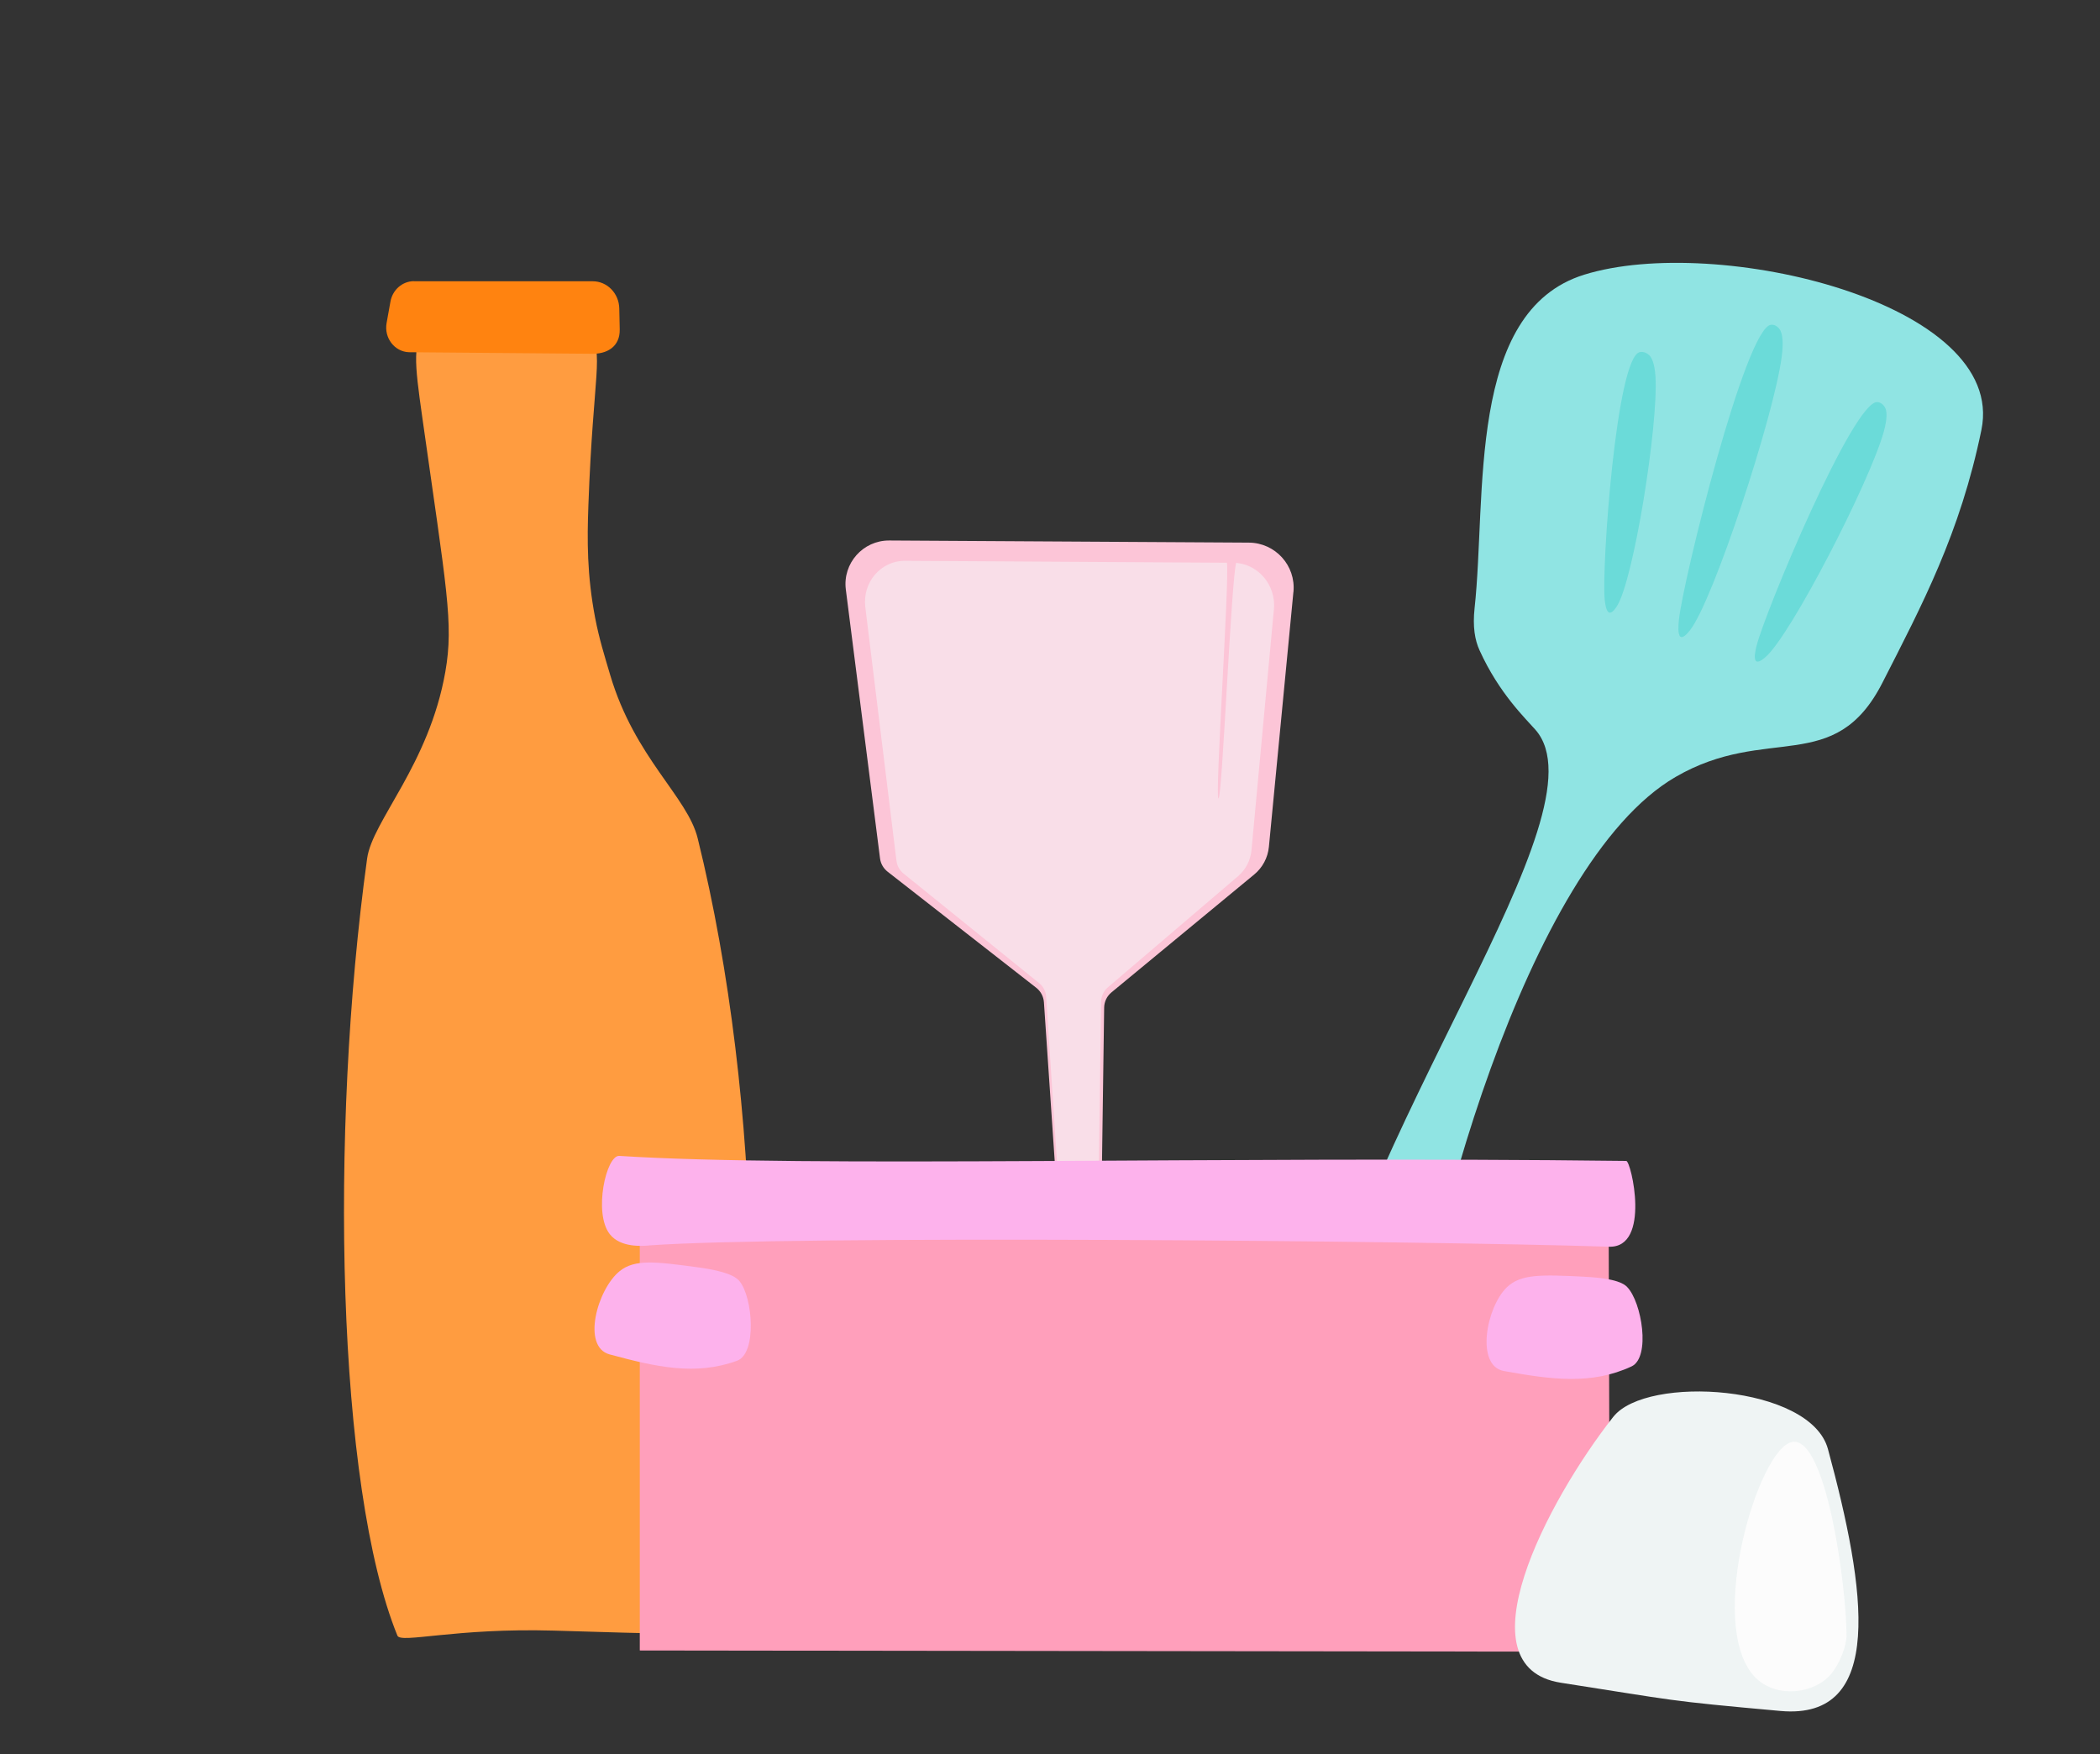<?xml version="1.0" encoding="UTF-8"?>
<svg id="Layer_1" data-name="Layer 1" xmlns="http://www.w3.org/2000/svg" viewBox="0 0 425 355">
  <rect x="0" y="0" width="425" height="355" fill="#333333" stroke="none"/>
  <defs>
    <style>
      .cls-1 {
        fill: #fcfcfc;
      }

      .cls-1, .cls-2, .cls-3, .cls-4, .cls-5, .cls-6, .cls-7, .cls-8, .cls-9, .cls-10 {
        stroke-width: 0px;
      }

      .cls-2 {
        fill: #fcc5d7;
      }

      .cls-3 {
        fill: #fdb2ec;
      }

      .cls-4 {
        fill: #ff9c40;
      }

      .cls-5 {
        fill: #ff8310;
      }

      .cls-6 {
        fill: #f9dee8;
      }

      .cls-7 {
        fill: #6bdbd9;
      }

      .cls-8 {
        fill: #90e4e3;
      }

      .cls-9 {
        fill: #ff9fbb;
      }

      .cls-10 {
        fill: #eff4f4;
      }
    </style>
  </defs>
  <g>
    <path class="cls-2" d="M261.76,119.8l-4.96,51.58c-.21,2.18-1.28,4.2-2.97,5.59l-28.89,23.86c-.92.76-1.46,1.88-1.48,3.08l-.68,48.59c-.03,2.22-1.84,4.01-4.06,4.01s-3.91-1.66-4.06-3.79l-3.39-49.89c-.08-1.15-.64-2.22-1.55-2.93l-30.09-23.5c-.84-.66-1.4-1.63-1.53-2.69l-6.92-54.41c-.67-5.28,3.46-9.95,8.79-9.92l72.77.43c5.37.03,9.55,4.66,9.03,10Z"/>
    <path class="cls-6" d="M257.81,123.34l-4.53,48.69c-.19,2.06-1.17,3.96-2.71,5.28l-26.38,22.52c-.84.72-1.33,1.78-1.35,2.91l-.62,45.87c-.03,2.1-1.68,3.78-3.71,3.78h0c-1.95,0-3.57-1.56-3.7-3.58l-3.09-47.1c-.07-1.09-.59-2.09-1.42-2.76l-27.47-22.19c-.77-.62-1.27-1.54-1.4-2.54l-6.31-51.37c-.61-4.99,3.16-9.39,8.02-9.36l66.43.4c4.9.03,8.71,4.4,8.25,9.44Z"/>
    <path class="cls-2" d="M250.2,113.72c.06-.2-1.98-.47-1.89.16.52,3.78-2.49,47.73-1.71,47.69.77-.04,2.56-44.44,3.61-47.85Z"/>
  </g>
  <g>
    <path class="cls-4" d="M119.23,67c3.12,4.76.84,8.05-.15,35.24-.26,7.07-.3,14.08,1.37,22.82.81,4.22,1.89,7.64,3.05,11.57,4.98,16.77,15.62,24.58,17.7,33.02,13.28,53.71,13.79,121.45,4.08,159.74-.46,1.81-12.17,1.19-33.19.6-20.01-.57-30.99,2.66-31.66,1.02-12.26-30.13-13.79-101.83-6.13-157.28,1.05-7.62,12.53-18.97,15.83-37.79,1.73-9.86.22-16.79-4.68-51.57-1.57-11.12-2.05-15.17,1.02-18.89,7.19-8.73,26.03-8.73,32.74,1.53Z"/>
    <path class="cls-5" d="M83.78,56.92h36.18c2.92,0,5.3,2.44,5.37,5.49l.09,4.26c.07,3.47-2.56,5.06-5.87,4.92l-36.81-.31c-2.91-.12-5.04-2.91-4.5-5.91l.78-4.34c.43-2.39,2.43-4.13,4.76-4.13Z"/>
  </g>
  <path class="cls-8" d="M263.62,284.76c10.33-55.98,61.93-120.14,47.13-137.07-2.01-2.3-7.34-7.33-11.31-16.07-.96-2.1-1.42-4.78-1.01-8.57,2.46-22.49-1.7-60.05,22.18-67.46,26.8-8.32,85.69,5.7,80.39,31.42-4.31,20.95-12.01,35.42-20.02,51.13-9.71,19.05-23.32,8.31-41.89,19.1-30.3,17.6-51.37,96.78-54.21,128.75-.35,3.94-1.14,14.6-5.54,15.71-4.92,1.24-17.11-9.37-15.71-16.94Z"/>
  <polygon class="cls-9" points="129.48 248.22 129.48 334.01 325.82 334.26 325.57 250.26 129.48 248.22"/>
  <path class="cls-3" d="M141.24,256.47c-8.51-1.14-12.76-1.71-15.83.77-4.53,3.66-7.74,15.31-2.04,16.85,9.45,2.55,17.36,4.35,25.79,1.29,4.07-1.48,3.2-12.81.51-16.1-.47-.57-1.75-1.91-8.43-2.81Z"/>
  <path class="cls-3" d="M320.67,258.37c-8.58-.41-12.86-.61-15.7,2.13-4.2,4.04-6.39,15.92-.59,16.96,9.63,1.73,17.67,2.84,25.8-.93,3.93-1.82,2.09-13.04-.88-16.08-.51-.53-1.91-1.75-8.64-2.07Z"/>
  <path class="cls-3" d="M131.36,252.05c-1.21.09-5.75.53-7.96-2.3-3.34-4.27-.72-16,1.93-15.83,37.86,2.44,121.07,0,203.79,1.02,1,.01,5.04,17.64-3.49,17.36-39.86-1.28-166.42-2.3-194.27-.26Z"/>
  <g>
    <path class="cls-10" d="M326.5,286.72c-13.46,17.13-30.96,50.66-10.6,53.82,23.65,3.67,20.78,3.58,44.45,5.71,21.24,1.91,17.33-24.47,9.59-53.01-3.52-12.98-36.73-15.05-43.43-6.52Z"/>
    <path class="cls-1" d="M362.75,291.8c6.81-1.11,10.92,28.98,10.95,39.14,0,2.12-1.31,5.62-3.1,7.8-3.41,4.14-11.53,5.11-15.71.35-9.53-10.87,1.03-46.18,7.86-47.29Z"/>
  </g>
  <path class="cls-7" d="M333.9,72.02s-.81-1-2.03-.76c-4.75.93-7.76,43.73-7.11,50.07.07.64.24,2.34.88,2.62.6.26,1.32-.85,1.58-1.25,3.4-5.26,8.42-36.74,7.82-46.49-.17-2.72-.78-3.75-1.13-4.19Z"/>
  <path class="cls-7" d="M360.36,66.96s-.61-1.34-1.93-1.24c-5.13.39-17.9,52-18.66,59.81-.08.79-.28,2.88.32,3.32.56.41,1.55-.83,1.91-1.28,4.7-5.86,17.01-43.39,18.58-55.34.44-3.34.04-4.69-.23-5.27Z"/>
  <path class="cls-7" d="M381.63,82.78s-.42-1.28-1.66-1.41c-4.84-.5-22.87,42.7-24.5,49.43-.17.68-.6,2.48-.09,2.97.48.45,1.55-.47,1.94-.81,5.09-4.37,21.02-35.28,23.9-45.52.8-2.86.59-4.11.41-4.67Z"/>
</svg>